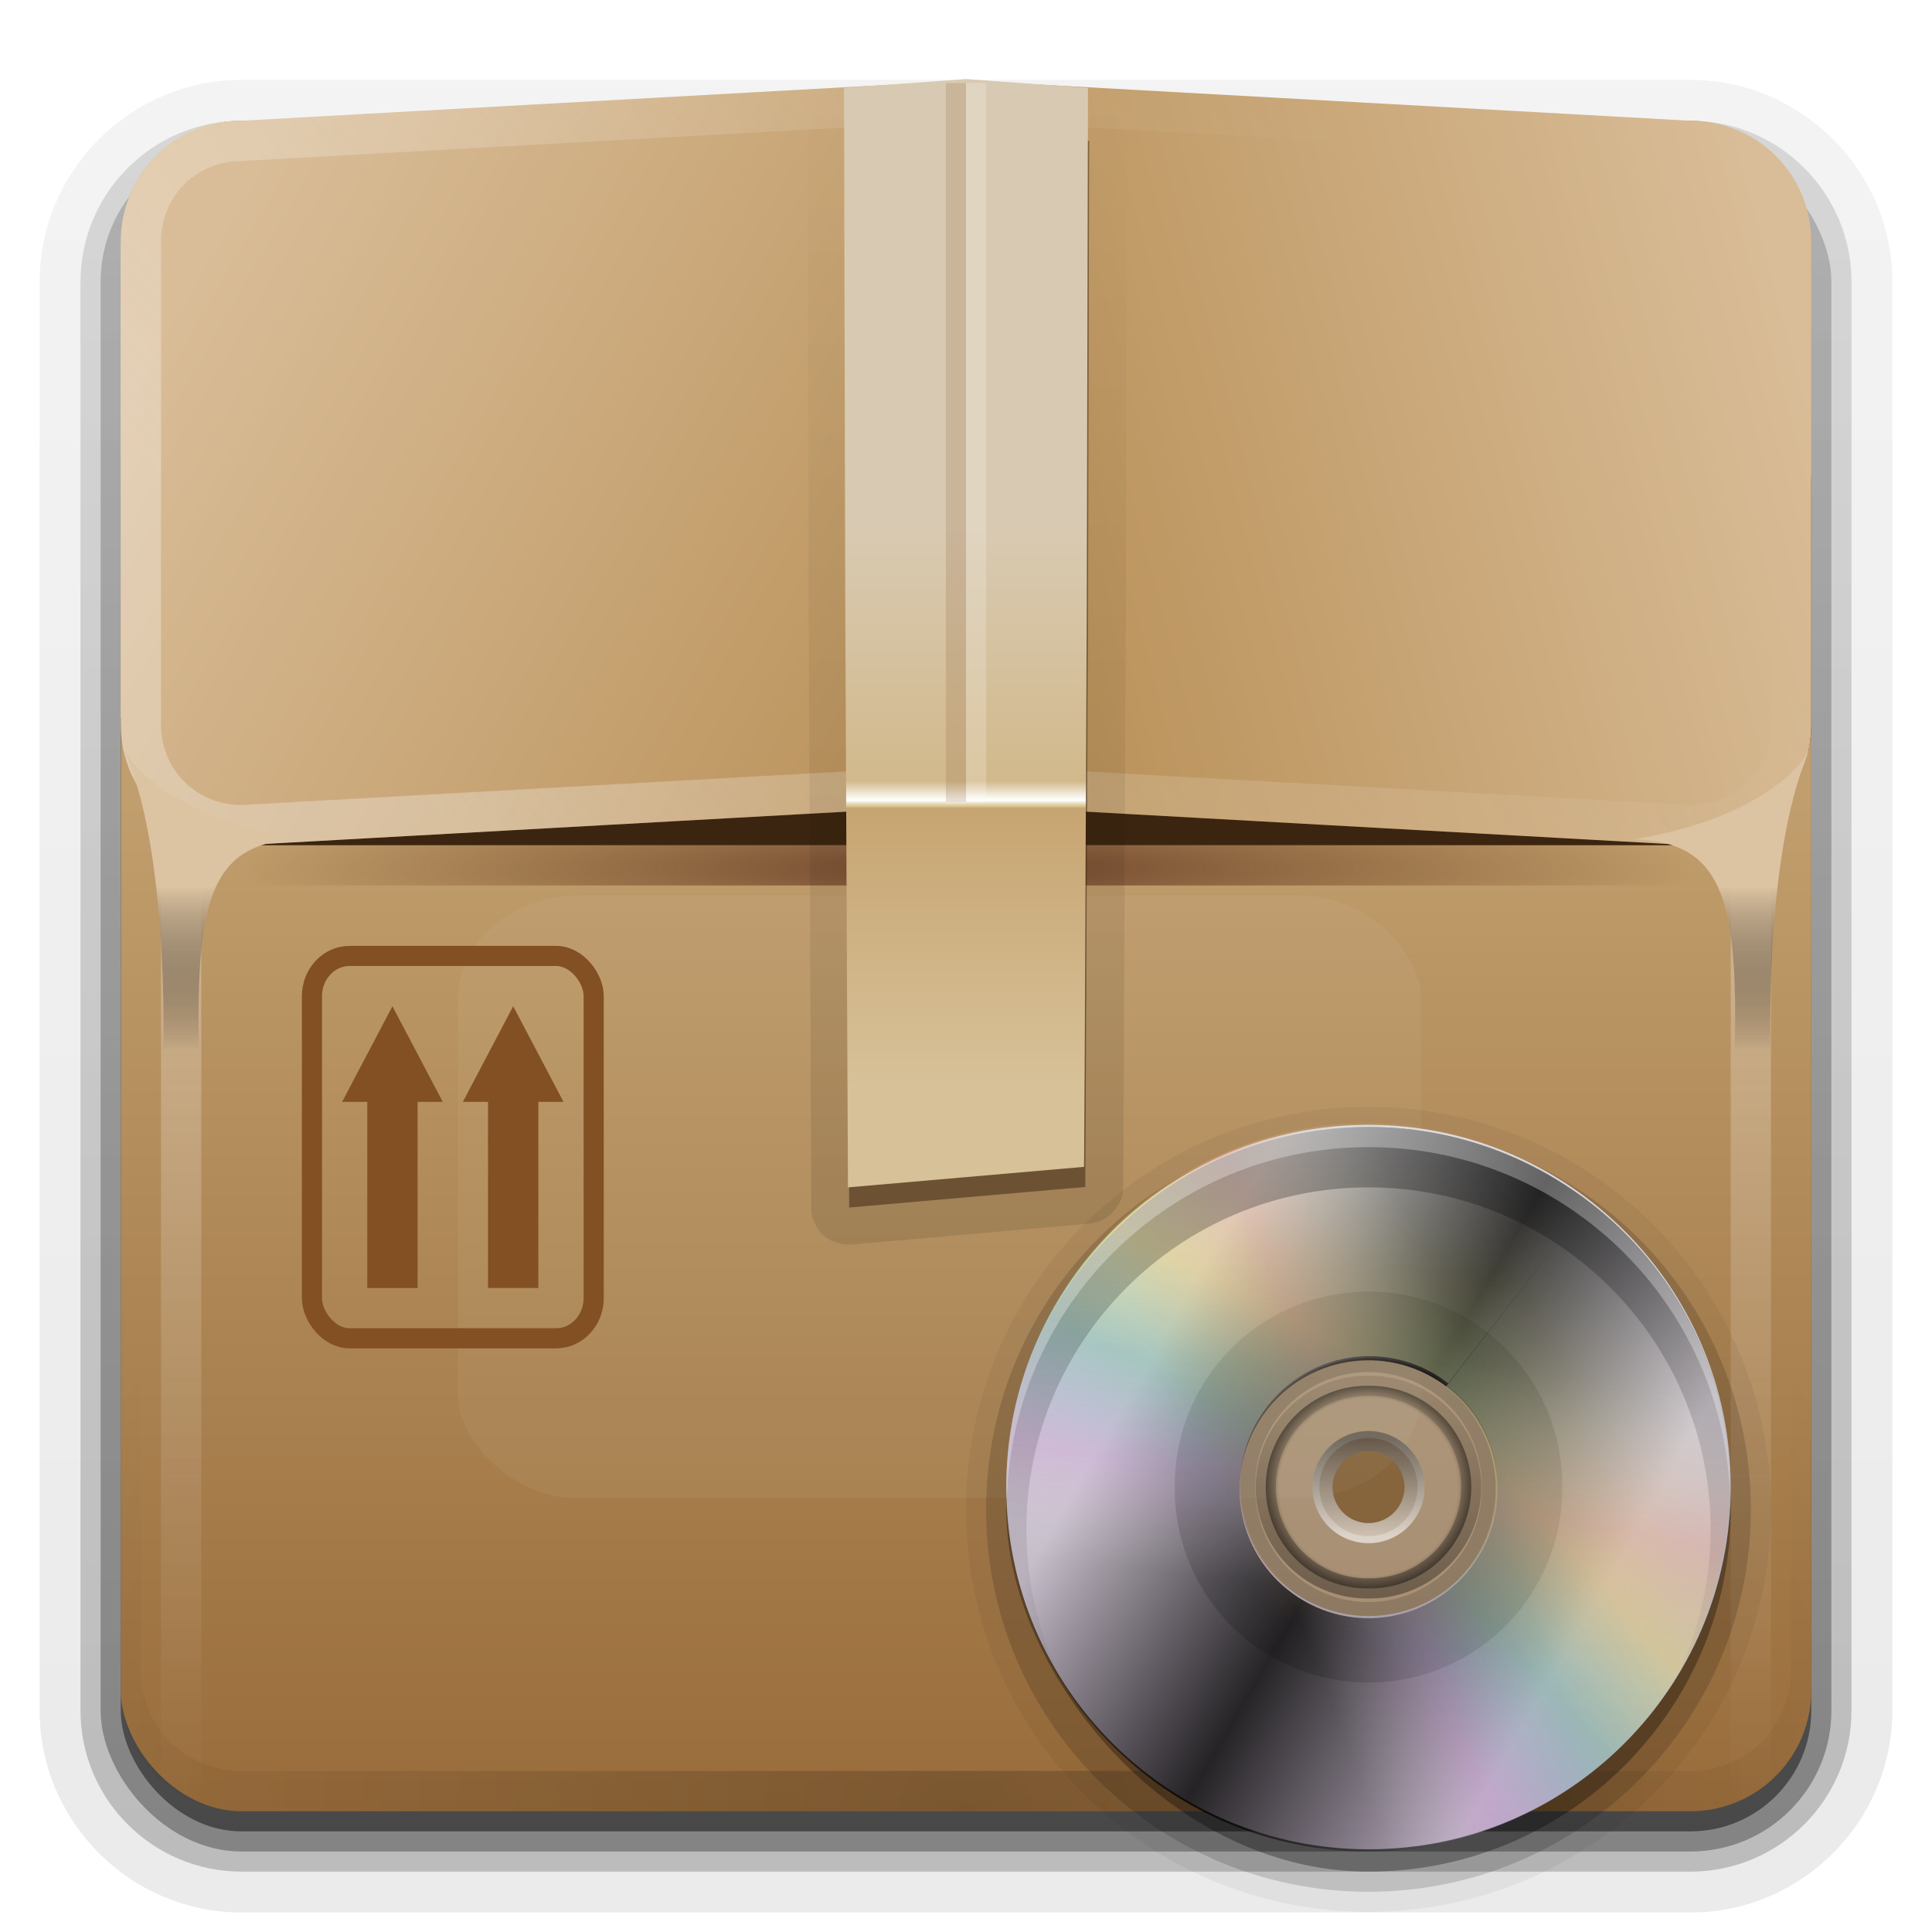 <svg height="96" width="96" xmlns="http://www.w3.org/2000/svg" xmlns:xlink="http://www.w3.org/1999/xlink"><linearGradient id="a" stop-color="#fff"><stop offset="0" stop-color="#fefefe"/><stop offset="1" stop-color="#fefefe" stop-opacity="0"/></linearGradient><linearGradient id="b" stop-color="#dac3a2"><stop offset="0" stop-color="#dcc3a2"/><stop offset="1" stop-opacity="0"/></linearGradient><linearGradient id="c"><stop offset="0"/><stop offset="1" stop-opacity="0"/></linearGradient><linearGradient id="d" stop-color="#8a5b30" xlink:href="#c"/><linearGradient id="e"><stop offset="0" stop-color="#b88f56"/><stop offset="1" stop-color="#d9bd98"/></linearGradient><filter id="f" color-interpolation-filters="sRGB" height="1.853" width="1.623" x="-.312" y="-.426"><feGaussianBlur stdDeviation="6.212"/></filter><clipPath id="g"><path d="m5 160h118v59h-118z"/></clipPath><linearGradient id="h" gradientTransform="matrix(1.006 0 0 .994 100 0)" gradientUnits="userSpaceOnUse" x1="45.448" x2="45.448" y1="92.54" y2="7.016"><stop offset="0"/><stop offset="1" stop-opacity=".588"/></linearGradient><clipPath id="i"><path d="m0 96v60h96v-60zm68 20c9.941 0 18 8.059 18 18s-8.059 18-18 18-18-8.059-18-18 8.059-18 18-18z"/></clipPath><linearGradient id="j" gradientUnits="userSpaceOnUse" stop-color="#fff" x1="62.321" x2="62.321" xlink:href="#c" y1="55.31" y2="84.89"/><linearGradient id="k" gradientTransform="matrix(.264 .153 -.153 .264 60.854 47.329)" gradientUnits="userSpaceOnUse" stop-color="#fff" x1="5" x2="123" y1="64" y2="64"><stop offset="0" stop-opacity="0"/><stop offset=".15" stop-opacity="0"/><stop offset=".5"/><stop offset=".85" stop-opacity="0"/><stop offset="1" stop-opacity="0"/></linearGradient><linearGradient id="l" gradientTransform="matrix(.551 0 0 .662 35.018 32.929)" gradientUnits="userSpaceOnUse" x1="73.016" x2="73.016" y1="89.131" y2="34.607"><stop offset="0" stop-color="#b8abbd"/><stop offset="1" stop-color="#dddbde"/></linearGradient><linearGradient id="m" gradientTransform="matrix(0 .07 -.084 0 73.208 69.7)" gradientUnits="userSpaceOnUse" x1="25.22" x2="94.568" y1="61.922" y2="61.922"><stop offset="0" stop-color="#4d4d4d"/><stop offset="1" stop-color="#fff"/></linearGradient><radialGradient id="n" cx="59.894" cy="61.922" gradientTransform="matrix(0 .154 -.155 0 77.595 64.669)" gradientUnits="userSpaceOnUse" r="33.714"><stop offset="0" stop-opacity="0"/><stop offset=".85" stop-opacity="0"/><stop offset="1"/></radialGradient><linearGradient id="o" gradientTransform="matrix(0 .154 -.185 0 79.456 64.669)" gradientUnits="userSpaceOnUse" stop-color="#fff" x1="26.18" x2="93.608" y1="61.922" y2="61.922"><stop offset="0" stop-opacity=".203"/><stop offset="1" stop-opacity=".68"/></linearGradient><linearGradient id="p" gradientTransform="matrix(-.985 .171 -.171 -.985 138.02 271.07)" gradientUnits="userSpaceOnUse" x1="5" x2="123" y1="64" y2="64"><stop offset="0" stop-color="#fff" stop-opacity="0"/><stop offset=".35" stop-color="#fffc2b" stop-opacity=".234"/><stop offset=".5" stop-color="#46d15d" stop-opacity=".219"/><stop offset=".65" stop-color="#46d1aa" stop-opacity="0"/><stop offset="1" stop-color="#fff" stop-opacity="0"/></linearGradient><linearGradient id="q" gradientTransform="matrix(-.853 .522 -.522 -.853 151.98 240.21)" gradientUnits="userSpaceOnUse" x1="5" x2="123" y1="64" y2="64"><stop offset="0" stop-color="#fff" stop-opacity="0"/><stop offset=".2" stop-color="#afcff3" stop-opacity="0"/><stop offset=".35" stop-color="#60a0e7" stop-opacity=".148"/><stop offset=".5" stop-color="#db8ef1" stop-opacity=".211"/><stop offset=".65" stop-color="#fff" stop-opacity="0"/><stop offset="1" stop-color="#fff" stop-opacity="0"/></linearGradient><linearGradient id="r" gradientTransform="matrix(-.881 -.472 .472 -.881 90.207 305.62)" gradientUnits="userSpaceOnUse" x1="5" x2="123" y1="64" y2="64"><stop offset="0" stop-color="#fff" stop-opacity="0"/><stop offset=".3" stop-color="#d5d5d5" stop-opacity="0"/><stop offset=".5" stop-color="#eb8888" stop-opacity=".258"/><stop offset=".7" stop-color="#e28f25" stop-opacity="0"/><stop offset="1" stop-color="#fff" stop-opacity="0"/></linearGradient><linearGradient id="s" gradientUnits="userSpaceOnUse" x1="46.216" x2="46.216" y1="26.038" y2="54.002"><stop offset="0" stop-color="#d8cab2"/><stop offset=".457" stop-color="#d2b98c"/><stop offset=".486" stop-color="#f9f7ef"/><stop offset=".491" stop-color="#fff"/><stop offset=".492" stop-color="#fbf9f4"/><stop offset=".495" stop-color="#efe7d0"/><stop offset=".498" stop-color="#e4d6b0"/><stop offset=".501" stop-color="#dac894"/><stop offset=".505" stop-color="#c7a572"/><stop offset="1" stop-color="#d7c198"/></linearGradient><linearGradient id="t" gradientUnits="userSpaceOnUse" x1="46.796" x2="46.796" xlink:href="#d" y1="60.307" y2="6.018"/><linearGradient id="u" gradientUnits="userSpaceOnUse" x1="48.401" x2="48.401" xlink:href="#d" y1="61.991" y2="4.667"/><radialGradient id="v" cx="48" cy="90.172" gradientTransform="matrix(1.157 0 0 .996 -7.551 .197)" gradientUnits="userSpaceOnUse" r="42" stop-color="#fff" xlink:href="#c"/><linearGradient id="w" gradientTransform="matrix(-1 0 0 1 96.087 0)" gradientUnits="userSpaceOnUse" x1="8.965" x2="8.965" xlink:href="#b" y1="44.04" y2="52.263"/><linearGradient id="x" gradientUnits="userSpaceOnUse" x1="8.965" x2="8.965" xlink:href="#b" y1="44.04" y2="52.263"/><linearGradient id="y" gradientUnits="userSpaceOnUse" x1="23.143" x2="66.964" xlink:href="#a" y1="42" y2="6"/><linearGradient id="z" gradientTransform="matrix(-1 0 0 1 96 0)" gradientUnits="userSpaceOnUse" x1="47.227" x2="6.33" xlink:href="#e" y1="29.04" y2="18.082"/><linearGradient id="A" gradientUnits="userSpaceOnUse" x1="48" x2="6.781" xlink:href="#e" y1="42" y2="18.202"/><linearGradient id="B" gradientUnits="userSpaceOnUse" x1="47.079" x2="6.596" y1="32.783" y2="9.41"><stop offset="0" stop-color="#be9f6a"/><stop offset="1" stop-color="#e5d2b2"/></linearGradient><linearGradient id="C" gradientUnits="userSpaceOnUse" x1="10" x2="10" xlink:href="#a" y1="40.263" y2="89.666"/><linearGradient id="D" gradientTransform="matrix(-1 0 0 1 96 0)" gradientUnits="userSpaceOnUse" x1="10" x2="10" xlink:href="#a" y1="40.263" y2="89.666"/><linearGradient id="E" gradientTransform="matrix(-1 0 0 1 96 0)" gradientUnits="userSpaceOnUse" x1="8" x2="8" xlink:href="#d" y1="38.127" y2="87.03"/><radialGradient id="F" cx="48" cy="73.146" gradientTransform="matrix(.868 0 0 .095 6.347 36.19)" gradientUnits="userSpaceOnUse" r="42" stop-color="#71461e"><stop offset="0" stop-color="#71462e"/><stop offset="1" stop-color="#71461f" stop-opacity="0"/></radialGradient><linearGradient id="G" gradientUnits="userSpaceOnUse" x1="54.187" x2="54.187" y1="90" y2="39.853"><stop offset="0" stop-color="#996c3b"/><stop offset="1" stop-color="#c19e6d"/></linearGradient><linearGradient id="H" gradientUnits="userSpaceOnUse" x1="8" x2="8" xlink:href="#d" y1="38.127" y2="71.877"/><linearGradient id="I" gradientTransform="translate(0 1)" gradientUnits="userSpaceOnUse" x1="32.251" x2="32.251" xlink:href="#h" y1="90" y2="6"/><linearGradient id="J" gradientTransform="matrix(1.024 0 0 1.012 -1.143 .929)" gradientUnits="userSpaceOnUse" x1="32.251" x2="32.251" xlink:href="#h" y1="90" y2="6"/><linearGradient id="K" gradientTransform="matrix(1.024 0 0 -1.012 -1.143 98.071)" gradientUnits="userSpaceOnUse" x1="32.251" x2="32.251" xlink:href="#h" y1="6.132" y2="90.239"/><g fill="url(#K)"><path d="m12 95.031c-5.511 0-10.031-4.52-10.031-10.031v-71c0-5.511 4.52-10.031 10.031-10.031h72c5.511 0 10.031 4.52 10.031 10.031v71c0 5.511-4.52 10.031-10.031 10.031z" opacity=".08"/><path d="m12 94.031c-4.972 0-9.031-4.06-9.031-9.031v-71c0-4.972 4.06-9.031 9.031-9.031h72c4.972 0 9.031 4.06 9.031 9.031v71c0 4.972-4.06 9.031-9.031 9.031h-72z" opacity=".1"/><path d="m12 93c-4.409 0-8-3.591-8-8v-71c0-4.409 3.591-8 8-8h72c4.409 0 8 3.591 8 8v71c0 4.409-3.591 8-8 8z" opacity=".2"/></g><rect fill="url(#J)" height="85" opacity=".3" rx="7" width="86" x="5" y="7"/><rect fill="url(#I)" height="84" opacity=".45" rx="6" width="84" x="6" y="7"/><path d="m6 36v48c0 1.782.775 3.372 2 4.469v-52.469h-2z" fill="url(#H)"/><rect fill="url(#G)" height="84" rx="6" width="84" x="6" y="6"/><path d="m6 36v2c0 3.324 2.676 6 6 6h72c3.324 0 6-2.676 6-6v-2c0 3.324-2.676 6-6 6h-72c-3.324 0-6-2.676-6-6z" fill="url(#F)"/><path d="m90 36v48c0 1.782-.775 3.372-2 4.469v-52.469h2z" fill="url(#E)"/><rect fill="#3c2510" height="24" rx="6" width="84" x="6" y="18"/><path d="m88 36v52.469c-.577.516-1.255.923-2 1.188v-53.656h2z" fill="url(#D)" opacity=".3"/><path d="m8 36v52.469c.577.516 1.255.923 2 1.188v-53.656h-2z" fill="url(#C)" opacity=".3"/><path d="m12 6c-3.227 0-6 2.259-6 7v22.656l42 .035v-29.691z" fill="url(#B)"/><rect fill="#dac7a8" filter="url(#f)" height="34.977" opacity=".3" rx="6" transform="matrix(1 0 0 .856 10 8.584)" width="47.856" x="12.753" y="41.957"/><path d="m12 6c-3.324 0-6 2.676-6 6v24c0 3.324 2.676 6 6 6l36-2v-36z" fill="url(#A)"/><path d="m84 6c3.324 0 6 2.676 6 6v24c0 3.324-2.676 6-6 6l-36-2v-36z" fill="url(#z)"/><path d="m12 6c-3.324 0-6 2.676-6 6v24c0 3.324 2.676 6 6 6l36-2 36 2c3.324 0 6-2.676 6-6v-24c0-3.324-2.676-6-6-6l-36-2zm0 2 36-2 36 2c2.246 0 4 1.754 4 4v24c0 2.246-1.754 4-4 4l-36-2-36 2c-2.246 0-4-1.754-4-4v-24c0-2.246 1.754-4 4-4z" fill="url(#y)" opacity=".3"/><path d="m6.187 37.285c2.399 5.556 1.894 16.036 1.894 16.036l1.831-.252c-.253-8.208.442-11.238 4.988-11.365-7.169-1.195-8.713-4.419-8.713-4.419z" fill="url(#x)" fill-rule="evenodd"/><path d="m89.9 37.285c-2.399 5.556-1.894 16.036-1.894 16.036l-1.831-.252c.252-8.208-.442-11.238-4.988-11.365 7.169-1.195 8.713-4.419 8.713-4.419z" fill="url(#w)" fill-rule="evenodd"/><path d="m12 90c-3.324 0-6-2.676-6-6v-72c0-.335.041-.651.094-.969.049-.296.097-.597.188-.875.01-.03.021-.063.031-.094.099-.287.235-.547.375-.812.145-.274.316-.536.5-.781.184-.246.374-.473.594-.688.44-.428.943-.815 1.5-1.094.279-.14.574-.247.875-.344-.256.1-.486.236-.719.375-.007.004-.024-.004-.031 0-.032.019-.062.043-.094.062-.12.077-.231.164-.344.25-.106.081-.213.161-.312.25-.178.161-.347.345-.5.531-.107.13-.218.265-.312.406-.025.038-.038.086-.063.125-.065.103-.13.204-.187.312-.101.195-.206.416-.281.625-.008.022-.024.041-.031.063-.032.092-.036.187-.062.281-.03.107-.07.203-.094.312-.073.342-.125.699-.125 1.062v72c0 2.782 2.218 5 5 5h72c2.782 0 5-2.218 5-5v-72c0-.364-.052-.721-.125-1.062-.044-.207-.088-.398-.156-.594-.008-.022-.024-.041-.031-.063-.063-.174-.139-.367-.219-.531-.042-.083-.079-.17-.125-.25-.055-.097-.127-.188-.188-.281-.094-.141-.205-.276-.312-.406-.143-.174-.303-.347-.469-.5-.011-.01-.02-.021-.031-.031-.139-.126-.285-.234-.438-.344-.102-.073-.204-.153-.312-.219-.007-.004-.024.004-.031 0-.232-.139-.463-.275-.719-.375.302.097.596.204.875.344.557.279 1.06.666 1.5 1.094.22.214.409.442.594.688s.355.508.5.781c.14.265.276.525.375.812.01.031.021.063.031.094.09.278.139.579.188.875.053.318.094.634.094.969v72c0 3.324-2.676 6-6 6h-72z" fill="url(#v)" opacity=".2"/><path d="m54.12 7h-12.12l.06 24.062.135 28.938 5.687-.495 6.044-.525.032-5.551.102-22.367z" fill="#3a240f" opacity=".5"/><path d="m41.688 5.125c.004-.001-.192.032-.188.031.004-.001-.16.064-.156.062.004-.001-.16.064-.156.062.004-.002-.129.065-.125.062.004-.002-.16.096-.156.094.004-.002-.128.128-.125.125.003-.003-.128.097-.125.094.003-.003-.128.128-.125.125.003-.003-.096.16-.094.156.002-.004-.096.129-.094.125.002-.004-.064.16-.062.156.002-.004-.064.16-.062.156.001-.004-.032.16-.031.156.001-.004-.063.16-.062.156.001-.004-0.0.192 0 .188 0-.003.001.082 0 .125v.031l.062 24.031.124 28.938a1.006 1.006 0 0 0 0 .031c-0-.003 0.0.096 0 .094-0-.003 0.0.096 0 .094-0-.002.032.096.031.094-0-.002.001.096 0 .094s.032.096.031.094c-.001-.002.032.096.031.094-.001-.002.032.065.031.062-.001-.002.032.096.031.094-.001-.002.064.096.062.094-.001-.002.032.096.031.094-.001-.002.064.065.062.062-.001-.002.033.096.031.094-.002-.002.064.064.062.062-.002-.002.064.096.062.094-.002-.002.064.064.062.062-.002-.002.096.064.094.062-.002-.002.064.064.062.062-.002-.002.064.064.062.062-.002-.001.096.064.094.062-.002-.001.065.032.062.031-.002-.001.096.064.094.062-.002-.001.096.032.094.031-.002-.001.096.032.094.031-.002-.001.096.032.094.031-.002-.001.096.032.094.031-.002-.001.096.032.094.031-.002-.001.096 0.0.094 0-.002-0.0.096.032.094.031-.002-0.0.096 0.0.094 0-.003-0.0.096 0.0.094 0-.003-0.0.096-0.0.094 0-.003 0.0.096-0.0.094 0l5.688-.5 6.031-.531c-.001 0.0.02.001.031 0 .044-.005.129-.001.125 0-.004.001.192-.064.188-.062-.004.001.16-.033.156-.031-.004.002.16-.064.156-.062-.004.002.16-.096.156-.094-.004.002.16-.096.156-.094-.004.003.128-.097.125-.094-.003.003.128-.128.125-.125-.003.003.128-.129.125-.125-.003.004.096-.16.094-.156-.003.004.096-.16.094-.156-.002.004.095-.16.094-.156-.002.004.064-.161.062-.156-.001.004.032-.161.031-.156-.001.004.032-.192.031-.188-.001.004 0-.161 0-.156a1.006 1.006 0 0 0 0-.031l.031-5.531.094-22.376.06-24.062c-0.0.005-0-.161 0-.156s-.032-.192-.031-.188c.001.005-.033-.192-.031-.188.001.005-.064-.192-.062-.188s-.096-.16-.094-.156c.002.004-.096-.16-.094-.156.003.004-.097-.16-.094-.156.003.004-.128-.16-.125-.156.003.003-.16-.128-.156-.125.004.003-.16-.097-.156-.094.004.003-.16-.096-.156-.094.004.002-.161-.096-.156-.094.004.002-.192-.064-.188-.062.005.001-.192-.032-.188-.031.005.001-.192-.032-.188-.031.005 0-.161 0-.156 0h-12.031c.003 0-.044.002-.094 0-.033-.002-.064 0-.062 0 .004 0-.192 0-.188 0a1.006 1.006 0 0 0 -.062 0z" fill="url(#u)" opacity=".1"/><path d="m42 6.125a.862.862 0 0 0 -.875.875l.063 24.062.124 28.938a.862.862 0 0 0 .938.844l5.688-.5 6.062-.532a.862.862 0 0 0 .812-.844l.032-5.53.094-22.376.062-24.062a.862.862 0 0 0 -.875-.875h-12.125z" fill="url(#t)" opacity=".2"/><path d="m54.06 4.369-6.06-.442-6.06.442.06 25.693.135 28.938 5.687-.495 6.044-.525.033-5.551.102-22.367.06-25.694z" fill="url(#s)"/><path d="m47 4.125h1v35.714h-1z" fill="#8d6137" opacity=".2"/><path d="m48 4.125h1v35.714h-1z" fill="#fff" opacity=".2"/><rect fill="none" height="19" rx="1.867" ry="2" stroke="#825023" width="14" x="15.5" y="47.5"/><path d="m18.25 64v-9.25h-1.25l2.5-4.75 2.5 4.75h-1.25v9.25z" fill="#825023"/><path d="m24.25 64v-9.25h-1.25l2.5-4.75 2.5 4.75h-1.25v9.25z" fill="#825023"/><path d="m68 55c-11.06 0-20 8.94-20 20s8.94 20 20 20 20-8.94 20-20-8.94-20-20-20z" opacity=".05"/><path d="m68 56c-10.516 0-19 8.484-19 19s8.484 19 19 19 19-8.484 19-19-8.484-19-19-19z" opacity=".15"/><rect clip-path="url(#i)" height="36" opacity=".31" rx="18" transform="translate(0 -61)" width="36" x="50" y="118"/><path d="m68 65.579c-4.588 0-8.313 3.725-8.313 8.313s3.725 8.313 8.313 8.313 8.313-3.725 8.313-8.313-3.725-8.313-8.313-8.313zm0 5.873c1.347 0 2.441 1.093 2.441 2.441s-1.093 2.441-2.441 2.441-2.441-1.093-2.441-2.441 1.093-2.441 2.441-2.441z" fill="#fff" fill-rule="evenodd" opacity=".3"/><path d="m68 78.926a5.034 5.034 0 1 1 0-10.067 5.034 5.034 0 1 1 0 10.067z" fill="url(#n)" fill-rule="evenodd" opacity=".5" stroke="url(#o)" stroke-linecap="round"/><path d="m68.001 76.181a2.288 2.288 0 1 1 0-4.576 2.288 2.288 0 1 1 0 4.576z" fill="none" opacity=".6" stroke="url(#m)" stroke-linecap="round"/><path d="m68 55.893c-9.935 0-17.999 8.064-17.999 17.999 0 9.935 8.064 17.999 17.999 17.999 9.935 0 17.999-8.064 17.999-17.999 0-9.935-8.064-17.999-17.999-17.999zm0 11.593c3.536-0 6.407 2.87 6.407 6.407s-2.87 6.407-6.407 6.407c-3.536-0-6.407-2.87-6.407-6.407s2.87-6.407 6.407-6.407z" fill="url(#l)" fill-rule="evenodd"/><path d="m77 58.413c-8.604-4.968-19.619-2.016-24.587 6.588-4.968 8.604-2.016 19.62 6.588 24.588 8.604 4.968 19.619 2.016 24.587-6.588 4.966-8.604 2.014-19.62-6.59-24.587zm-5.796 10.04c3.063 1.768 4.113 5.689 2.345 8.751s-5.689 4.113-8.752 2.345-4.113-5.689-2.345-8.752 5.689-4.113 8.752-2.345z" fill="url(#k)" fill-rule="evenodd" opacity=".8"/><path d="m75.627 73.892a7.627 7.627 0 1 1 -15.253 0 7.627 7.627 0 1 1 15.253 0z" fill="none" opacity=".15" stroke="#000" stroke-linecap="round" stroke-width="4"/><g clip-path="url(#g)" fill-rule="evenodd" transform="matrix(.187 -.241 .241 .187 3.286 48.262)"><path d="m74.118 277.12c32.082-5.59 53.582-36.16 48.002-68.24-5.59-32.08-36.157-53.58-68.238-48-32.081 5.59-53.584 36.16-47.999 68.24s36.154 53.58 68.235 48zm-6.517-37.432c-11.419 1.988-22.299-5.666-24.287-17.085-1.988-11.419 5.666-22.299 17.084-24.287 11.419-1.988 22.299 5.666 24.287 17.085 1.988 11.419-5.666 22.299-17.085 24.287z" fill="url(#p)"/><path d="m94.777 269.33c27.783-16.99 36.543-53.33 19.553-81.11-16.992-27.78-53.326-36.54-81.107-19.55-27.78 16.99-36.539 53.33-19.55 81.11s53.323 36.54 81.104 19.55zm-19.823-32.42c-9.888 6.047-22.821 2.929-28.867-6.958-6.047-9.888-2.929-22.821 6.958-28.867 9.888-6.047 22.821-2.929 28.867 6.958 6.047 9.888 2.929 22.821-6.958 28.867z" fill="url(#q)"/><path d="m36.154 271.01c28.707 15.371 64.481 4.548 79.852-24.159s4.548-64.481-24.159-79.852-64.481-4.548-79.852 24.159-4.548 64.481 24.159 79.852zm17.935-33.495c-10.218-5.471-14.07-18.204-8.599-28.422 5.471-10.218 18.204-14.07 28.422-8.599 10.218 5.471 14.07 18.204 8.599 28.422-5.471 10.218-18.204 14.07-28.422 8.599z" fill="url(#r)"/></g><g clip-path="url(#g)" fill-rule="evenodd" transform="matrix(.187 -.241 -.241 -.187 108.73 130.34)"><path d="m74.118 277.12c32.082-5.59 53.582-36.16 48.002-68.24-5.59-32.08-36.157-53.58-68.238-48-32.081 5.59-53.584 36.16-47.999 68.24s36.154 53.58 68.235 48zm-6.517-37.432c-11.419 1.988-22.299-5.666-24.287-17.085-1.988-11.419 5.666-22.299 17.084-24.287 11.419-1.988 22.299 5.666 24.287 17.085 1.988 11.419-5.666 22.299-17.085 24.287z" fill="url(#p)"/><path d="m94.777 269.33c27.783-16.99 36.543-53.33 19.553-81.11-16.992-27.78-53.326-36.54-81.107-19.55-27.78 16.99-36.539 53.33-19.55 81.11s53.323 36.54 81.104 19.55zm-19.823-32.42c-9.888 6.047-22.821 2.929-28.867-6.958-6.047-9.888-2.929-22.821 6.958-28.867 9.888-6.047 22.821-2.929 28.867 6.958 6.047 9.888 2.929 22.821-6.958 28.867z" fill="url(#q)"/><path d="m36.154 271.01c28.707 15.371 64.481 4.548 79.852-24.159s4.548-64.481-24.159-79.852-64.481-4.548-79.852 24.159-4.548 64.481 24.159 79.852zm17.935-33.495c-10.218-5.471-14.07-18.204-8.599-28.422 5.471-10.218 18.204-14.07 28.422-8.599 10.218 5.471 14.07 18.204 8.599 28.422-5.471 10.218-18.204 14.07-28.422 8.599z" fill="url(#r)"/></g><path d="m68 56c-9.941 0-18 8.059-18 18 0 3.662 1.091 7.064 2.969 9.906-1.247-2.364-1.969-5.047-1.969-7.906 0-9.389 7.611-17 17-17s17 7.611 17 17c0 2.859-.722 5.542-1.969 7.906 1.878-2.842 2.969-6.244 2.969-9.906 0-9.941-8.059-18-18-18z" fill="url(#j)" opacity=".3"/><path d="m68 56c-9.941 0-18 8.059-18 18 0 .169.027.333.031.5.267-9.708 8.196-17.5 17.969-17.5 9.73 0 17.637 7.725 17.969 17.375v-1c-.332-9.65-8.238-17.375-17.969-17.375z" fill="#fff" opacity=".3"/></svg>